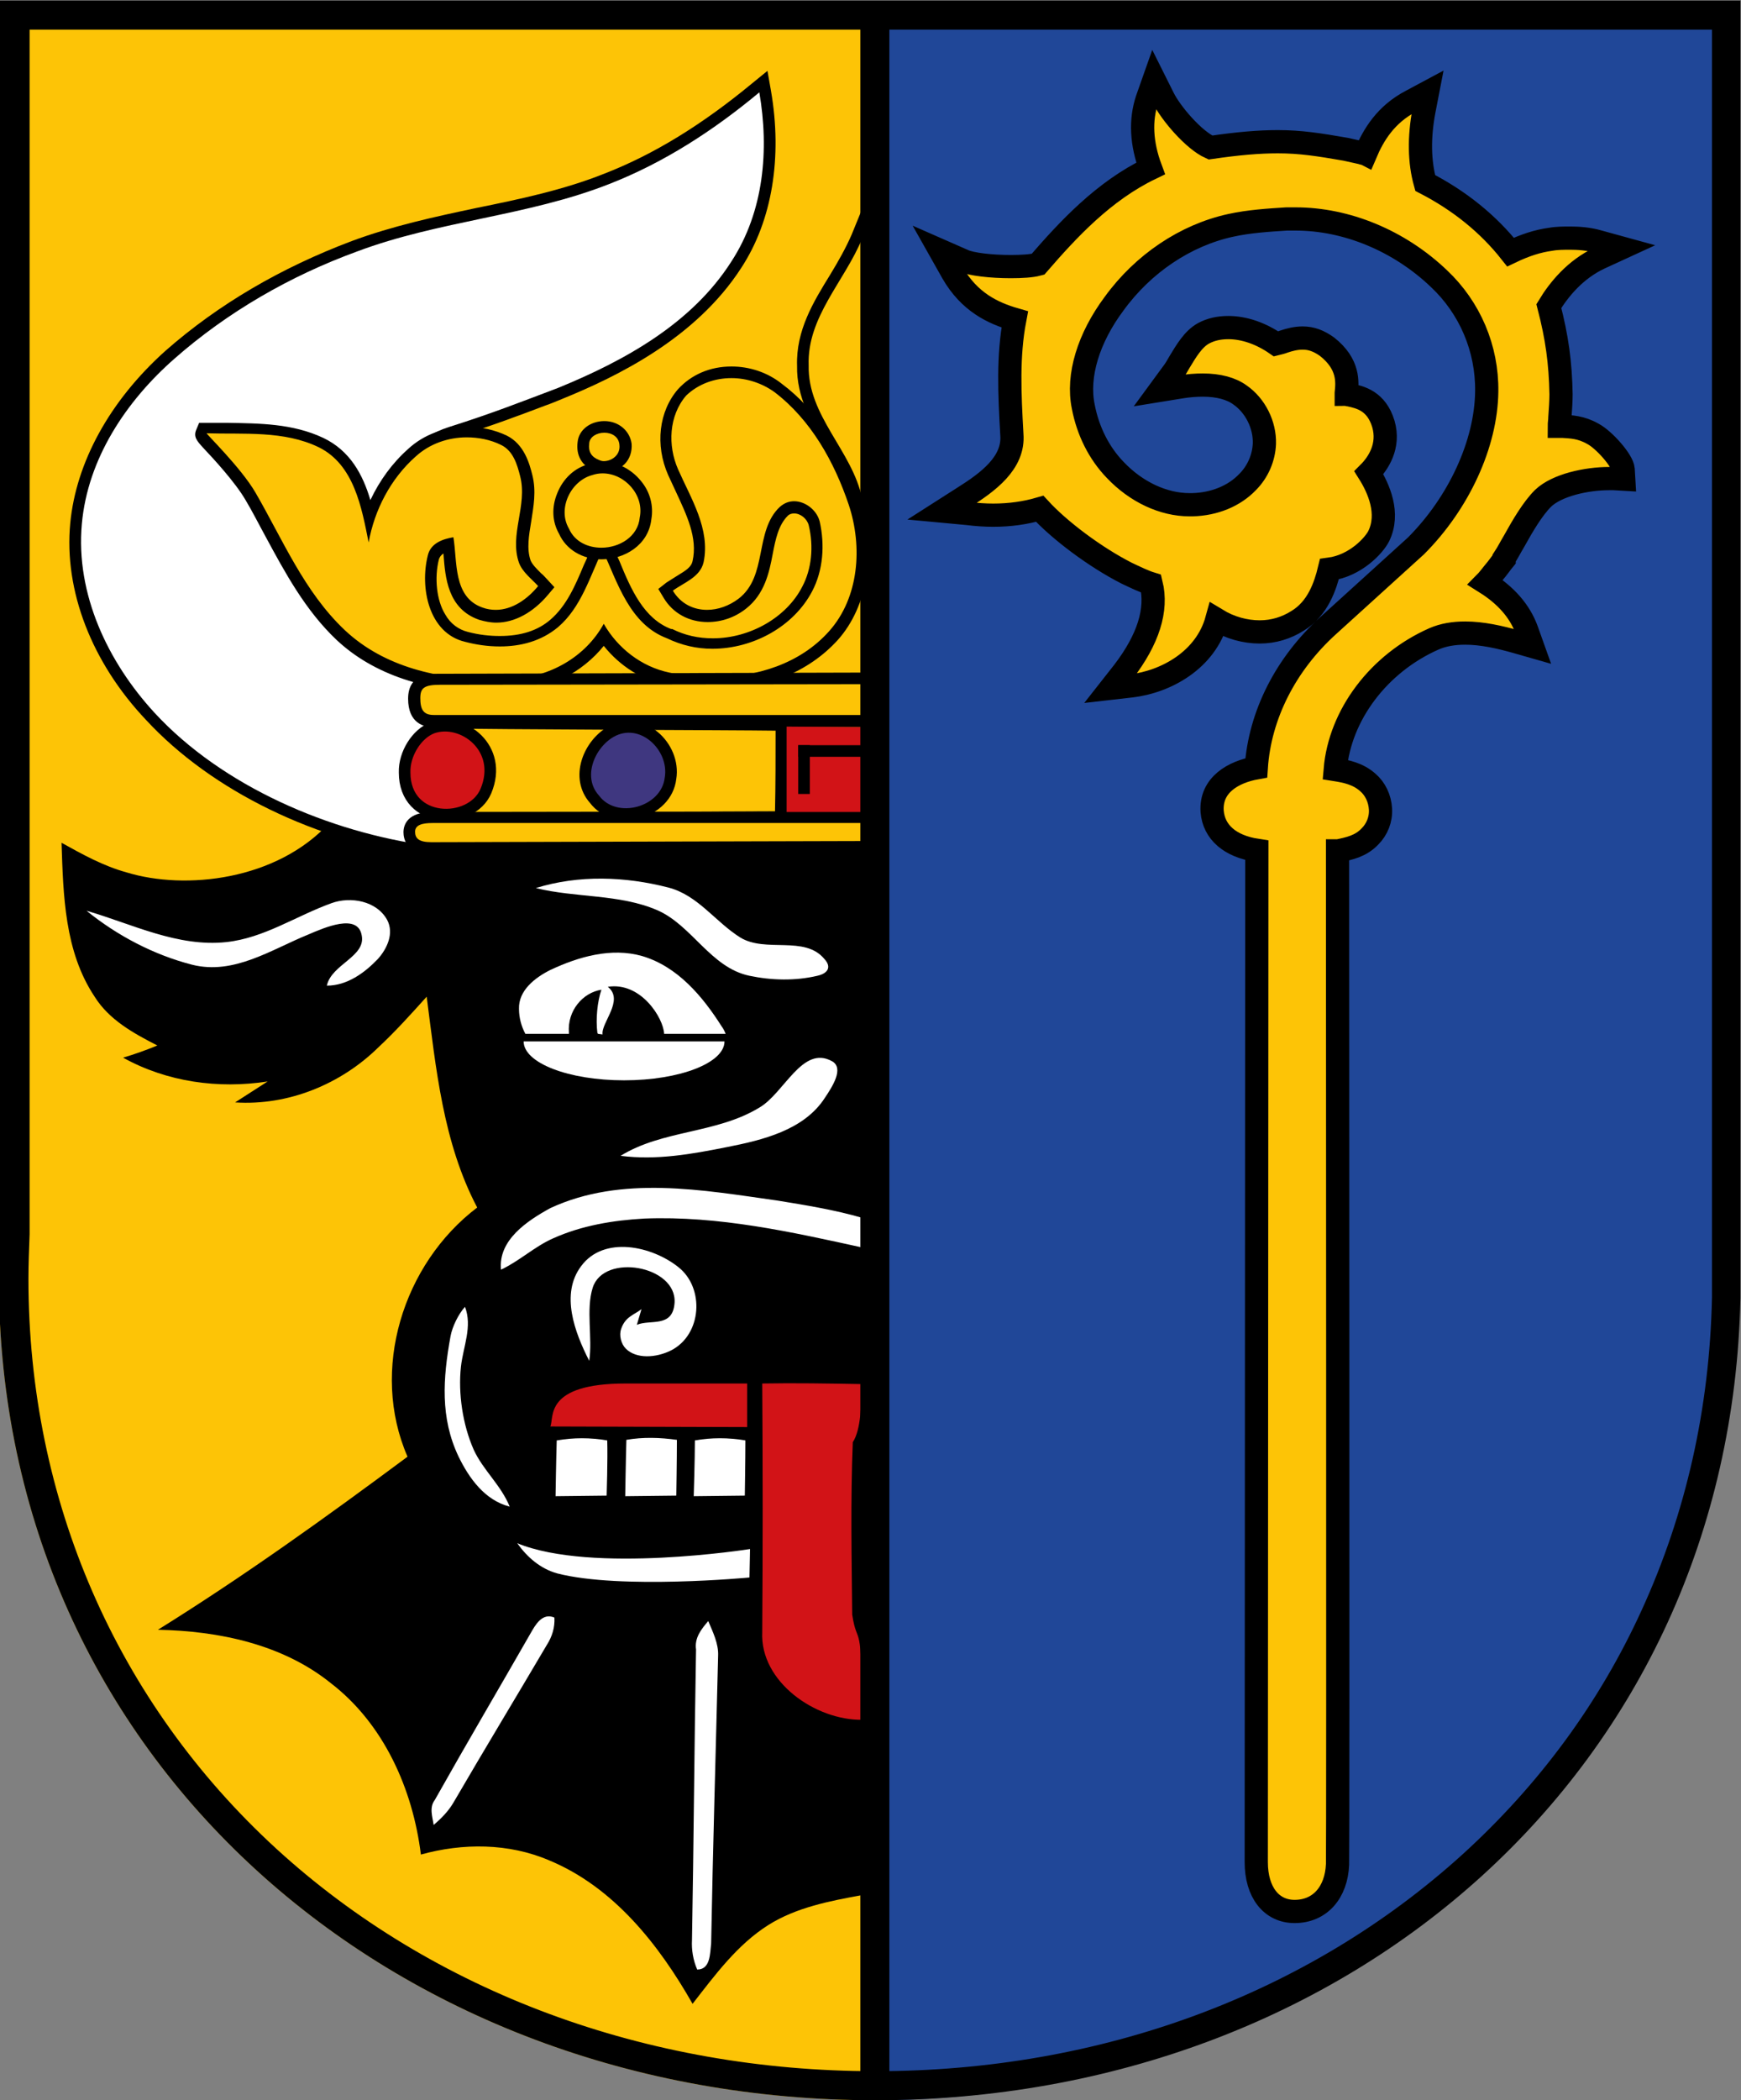 <?xml version="1.0" encoding="utf-8"?>
<!-- Generator: Adobe Illustrator 19.2.1, SVG Export Plug-In . SVG Version: 6.00 Build 0)  -->
<svg version="1.1" id="Layer_1" xmlns="http://www.w3.org/2000/svg" xmlns:xlink="http://www.w3.org/1999/xlink" x="0px" y="0px"
	 viewBox="0 0 299.9 361.6" style="enable-background:new 0 0 299.9 361.6;" xml:space="preserve">
<rect x="0" y="0" width="299.9" height="361.6" fill="#808080" stroke="none"/>
<style type="text/css">
	.st0{fill:#204798;}
	.st1{fill:#FDC406;}
	.st2{fill:#FDC406;stroke:#000000;stroke-width:4;stroke-miterlimit:10;}
	.st3{fill:#FFFFFF;}
	.st4{fill:#D21317;}
	.st5{fill:none;}
	.st6{fill:#3F3780;stroke:#000000;stroke-width:2;stroke-miterlimit:10;}
	.st7{fill:#D21317;stroke:#000000;stroke-width:2;stroke-miterlimit:10;}
	.st8{fill:none;stroke:#000000;stroke-width:2;stroke-linecap:square;stroke-miterlimit:10;}
	.st9{fill:none;stroke:#000000;stroke-width:5;stroke-miterlimit:10;}
</style>
<g id="Wappen">
	<path class="st0" d="M297.8,3.1H150.7v358.5c64.9,0,122.5-39,139.8-95.6c10.5-34.3,6.5-113,6.5-113C297,176.4,297.8,26.5,297.8,3.1
		z"/>
	<path class="st1" d="M0,3.1v209.1c-0.1,2.6-0.2,5.3-0.2,8c0,82.9,68,141.4,150.9,141.4V3.1H0z"/>
</g>
<g>
	<path class="st2" d="M223,329.1c-4,0-6.6-3.3-6.6-8.5c0-1.3,0.1-169.5,0.1-174.2c-4.6-0.7-7.4-3.1-7.7-6.7
		c-0.3-4.6,3.7-6.8,7.6-7.5c0.6-9.1,5.1-17.9,12.4-24.5l15.1-13.7c7.4-7.4,12.1-17.6,12.2-26.6c0.1-7.4-2.9-14.4-8.2-19.4
		c-6.9-6.6-16-10.3-24.7-10.3c-0.5,0-1.1,0-1.6,0c-3.1,0.2-6.4,0.4-9.6,1.1c-7.8,1.7-15.1,6.6-20.1,13.5c-4.4,5.9-6.4,12.4-5.3,17.7
		c0.8,4.2,2.7,8,5.5,10.9c3.6,3.8,8.3,6,12.8,6c0.2,0,0.4,0,0.5,0c3.8-0.1,7.2-1.5,9.5-3.9c1.8-1.8,2.8-4.2,2.9-6.6
		c0.1-3.3-1.6-6.6-4.2-8.4c-1.5-1.1-3.7-1.7-6.4-1.7c-1.2,0-2.5,0.1-3.7,0.3l-3.7,0.6l2.2-3c0.4-0.5,0.8-1.2,1.2-1.9
		c1.1-1.8,2.3-3.9,4.1-4.9c1.3-0.7,2.7-1,4.3-1c2.7,0,5.6,1,8.2,2.8c0.4-0.1,0.9-0.2,1.4-0.4c0.9-0.3,2-0.6,3.2-0.6
		c1.5,0,2.8,0.5,4.2,1.5c3.8,3,3.5,6.1,3.3,8c0,0.1,0,0.1,0,0.2c0.2,0,0.4,0.1,0.6,0.1c1.8,0.4,4.6,1,5.8,5c1.1,3.8-0.9,6.8-2.5,8.4
		c1.7,2.7,3.6,7,1.7,10.9c-0.8,1.6-4,5.1-8.5,5.7c-0.7,2.9-2,6.8-5.5,8.9c-1.9,1.2-4.1,1.9-6.5,1.9c-2.5,0-5.1-0.7-7.4-2.1
		c-1.9,6.9-8.7,10.7-14.8,11.4l-3.5,0.4l2.2-2.8c4.3-5.6,5.9-10.7,4.8-15.2c-1.3-0.4-2.7-1.1-4.2-1.8c-5.5-2.8-11.6-7.4-15-11.1
		c-2.4,0.7-5.1,1.1-8,1.1c-1.4,0-2.9-0.1-4.5-0.3l-4.3-0.4l3.6-2.3c4.3-2.7,8.8-6,8.4-10.9c-0.4-7.1-0.7-13.5,0.5-19.8
		C171,53.9,167,52,164.1,47l-2.2-3.9l4.1,1.8c1.3,0.6,4.7,1,8.1,1c1.9,0,3.6-0.1,4.7-0.4c5.2-6,11.3-12.6,19.4-16.5
		c-1.6-4.3-1.8-8.3-0.6-11.9l1.2-3.4l1.6,3.2c1.3,2.6,5.2,7.2,8.1,8.5c4.8-0.7,8.4-1,11.6-1c3.9,0,7.1,0.5,11.7,1.3
		c0.9,0.2,1.8,0.4,2.7,0.6c0.2,0.1,0.5,0.1,0.7,0.2c1.4-3.3,3.5-6.8,7.9-9.1l2.8-1.5l-0.6,3.1c-0.9,4.7-0.8,8.9,0.2,12.5
		c6,3.1,10.9,7.1,14.7,11.9c2.5-1.2,4.7-1.9,6.9-2.2c1.1-0.2,2.3-0.2,3.4-0.2c1.3,0,3.1,0.1,4.8,0.6l4,1.1l-3.7,1.7
		c-4.3,2-7.1,5.5-8.8,8.3c1.4,5.4,2,9.7,2.1,15.2c0,1.1-0.1,2.6-0.2,4c0,0.5-0.1,1-0.1,1.5c0.2,0,0.4,0,0.6,0
		c1.4,0.1,3.1,0.1,5.2,1.3c1.9,1,5.1,4.6,5.2,6.1l0.1,1.7l-1.7-0.1c-0.3,0-0.5,0-0.8,0c-3.9,0-9,1.1-11.4,3.4
		c-1.8,1.8-3.5,4.7-5,7.4c-0.6,1-1.1,2-1.7,2.9l0,0.1l0,0.1c-0.5,0.6-1.1,1.5-1.8,2.3c0,0-1.1,1.4-1.4,1.7c3.5,2.2,5.9,4.9,7.1,8.2
		l1,2.8l-2.8-0.8c-2.8-0.8-5.9-1.5-8.8-1.5c-2,0-3.8,0.3-5.4,1c-9.5,4.2-16.2,13.1-17,22.5c1.9,0.3,3.9,0.7,5.6,2.2
		c1.3,1.1,2.1,2.8,2.2,4.6c0.1,1.8-0.6,3.5-1.8,4.7c-1.6,1.7-3.6,2.1-5.5,2.5c0,0-0.1,0-0.1,0c0,4.8,0.1,172.4,0,174.5
		C230.2,325.8,227.4,329.1,223,329.1z"/>
</g>
<g>
	<g id="Stier">
		<path d="M56.8,141.6c-9.1,10-24.9,11.7-35,8.6c-4-1.1-7.6-3.1-11.2-5.1c0.3,9,0.5,18.7,5.7,26.5c2.5,4,6.7,6.3,10.8,8.4
			c-1.9,0.8-3.9,1.5-5.9,2.1c7.6,4.2,16.4,5.4,24.9,4.1c-1.9,1.2-3.7,2.4-5.6,3.6c9.1,0.6,18.2-3.1,24.7-9.5
			c2.9-2.7,5.6-5.7,8.3-8.7c1.6,12.3,2.8,25.1,8.7,36.3c-12.8,9.7-18.5,28-12,42.9c-14,10.4-28.2,20.6-43,29.8
			c10.5,0.2,21.5,2.5,29.8,9.2c9.1,7,14.1,18.2,15.5,29.5c7.2-2,15.1-2,22.1,1c11.1,4.6,18.9,14.5,24.7,24.7
			c3.9-5,7.7-10.2,13.1-13.6c4.8-3,10.5-4.1,16-5.1c0,5.8,0.3-94.7,0.3-181.5L56.8,141.6z"/>
		<g>
			<path class="st3" d="M53.1,160.9c-6.4,2.6-12.8,7-20,5.2c-6.6-1.7-12.9-5-18.2-9.3c7.9,2.3,15.7,6.3,24.1,5.4
				c6.5-0.7,12-4.5,18.1-6.7c3.3-1.2,7.8-0.4,9.6,2.9c1.2,2.3,0,4.9-1.6,6.7c-2.3,2.4-5.3,4.6-8.8,4.6c0.8-3.7,6.8-5,6-8.7
				C61.6,157.2,55.9,159.7,53.1,160.9z"/>
			<path class="st3" d="M140.8,168c-3.8,0.9-7.9,0.8-11.7,0c-6.7-1.4-9.9-8.7-15.9-11.3c-6.5-2.8-14-2.1-20.9-3.8
				c7.4-2.3,15.4-2,22.8-0.1c5.1,1.3,8.1,5.9,12.4,8.6c4.4,2.7,11.1-0.4,14.5,3.7C143.3,166.5,142.6,167.6,140.8,168z"/>
			<path class="st3" d="M143.3,182.7c2.2,1.2,0,4.5-1.2,6.3c-3.6,5.6-10.8,7.3-16.9,8.5c-6,1.2-12.1,2.3-18.3,1.5
				c7.3-4.5,16.5-3.8,23.9-8.3C135.1,188.2,138.2,179.9,143.3,182.7z"/>
			<path class="st3" d="M94.8,208c12.3-5.7,26.3-3.1,39.1-1.3c4.9,0.8,9.9,1.6,14.7,3c0,1.7,0,3.4,0,5.1c-12.3-2.7-24.8-5.5-37.6-5
				c-5.4,0.3-10.8,1.2-15.7,3.4c-3.2,1.4-5.8,3.9-9,5.4C85.8,213.5,90.8,210.2,94.8,208z"/>
			<path class="st3" d="M122,279.1c0.8,1.9,1.8,3.9,1.7,6c-0.4,16.5-0.9,33-1.2,49.5c-0.2,1.7-0.1,4.5-2.4,4.5
				c-0.7-1.6-1-3.4-0.9-5.1c0.3-16.7,0.4-33.4,0.7-50C119.6,282,120.8,280.5,122,279.1z"/>
			<path class="st3" d="M96,270.9c-2.9-0.8-5.2-2.8-6.9-5.2c12.9,5.3,40.1,1,40.1,1l-0.1,4.9C129.1,271.6,106.9,273.7,96,270.9z"/>
			<path class="st3" d="M95.5,278.5c0.1,1.7-0.4,3.3-1.3,4.7c-5.3,9-10.7,17.9-16,27c-0.9,1.6-2.2,2.9-3.5,4c-0.2-1.4-0.8-3,0.2-4.3
				c5.4-9.6,11-19.1,16.5-28.7C92.2,279.8,93.4,277.6,95.5,278.5z"/>
			<path class="st3" d="M116.2,224.3c0.4-6.4-12.2-8.6-14.1-2.6c-1.2,3.8,0,8.6-0.6,12.6c-2.5-4.9-5-11.5-1.4-16.3
				c3.9-5.3,12.2-3.5,16.8,0.2c4.5,3.6,4,11.6-1.3,14.3c-2.6,1.3-6,1.5-7.8-0.3c-0.8-0.8-1.2-2.3-0.8-3.4c0.7-2.1,2.2-2.4,3.5-3.4
				l-0.8,2.7C112,227.1,115.9,228.7,116.2,224.3z"/>
			<path class="st3" d="M128.4,248c0,3.2-0.1,9.5-0.1,9.5l-8.8,0.1c0,0,0.2-6.4,0.2-9.6C122.5,247.5,125.5,247.5,128.4,248z"/>
			<path class="st3" d="M116.5,257.5l-8.8,0.1c0,0,0.1-6.4,0.2-9.7c2.9-0.5,5.8-0.4,8.7,0C116.6,251.2,116.5,257.5,116.5,257.5z"/>
			<path class="st3" d="M104.5,257.5l-8.8,0.1c0,0,0.1-6.4,0.2-9.6c2.9-0.5,5.8-0.5,8.7,0C104.7,251.2,104.5,257.5,104.5,257.5z"/>
			<path class="st3" d="M87.8,259.4c-4.3-1.1-7-4.9-8.8-8.6c-3.2-6.7-2.7-13.5-1.4-20.7c0.3-1.7,1.4-3.9,2.5-5.1
				c1.3,3.4-0.3,6.8-0.7,10.3c-0.5,4.6,0.3,10,2.2,14.3C83.2,253.1,86.3,255.7,87.8,259.4z"/>
		</g>
		<path class="st4" d="M107.8,238.2l20.9,0l0,7.5l-33.9-0.1C95.5,244.1,93.6,238.2,107.8,238.2z"/>
		<path class="st4" d="M131.3,238.2c5.5-0.1,11.5,0,17.1,0.1c0,3.4-0.1,7.9-1.5,10c-0.4,9.9-0.2,19.8-0.1,29.7
			c0.9,5.9,1.7-0.1,1.7,18.1c-8,0.1-17.6-6.5-17.2-15.1C131.4,266.8,131.4,252.5,131.3,238.2z"/>
		<g>
			<path class="st5" d="M107.8,171.6c-0.7,1.3,0.9,4.3,1.2,6.3h5.3C114.2,175.2,110.3,170.5,107.8,171.6z"/>
			<path class="st5" d="M106.2,171.3c-3.2,0.5-8.5,2.7-8.2,6.4c0,0.1,0,0.1,0.1,0.2h5c0-0.1-0.1-0.1-0.1-0.2
				C102.6,175.5,105.5,173.4,106.2,171.3z"/>
			<path class="st3" d="M98,177.8c-0.3-3.8,2.4-6.9,5.6-7.4c-0.7,2-1,5.1-0.7,7.4c0,0.1,0.1,0.1,0.1,0.2l0.8,0.1
				c-0.3-2,3.8-5.9,0.9-8.2c5.7-0.9,9.6,5.4,9.7,8.1h10.6c-0.2-0.5-0.4-0.9-0.7-1.3c-3.3-5.2-7.6-10.3-13.7-12.1
				c-5.3-1.5-10.9,0.1-15.8,2.4c-2.6,1.3-5.5,3.5-5.4,6.7c0,1.5,0.4,3,1.1,4.3H98C98,177.9,98,177.8,98,177.8z"/>
		</g>
		<path class="st3" d="M124.8,179.3c0,3.7-7.7,6.7-17.3,6.7s-17.3-3-17.3-6.7L124.8,179.3L124.8,179.3z"/>
	</g>
	<g id="Horn">
		<g>
			<path class="st3" d="M73.8,146.5C55,144,37.1,135.3,26,123.3c-9.2-9.8-13.9-21.9-12.8-33.2c0.9-10.2,6.7-20.6,16.2-29
				c9-7.9,19.7-14.2,31.8-18.7c6.9-2.6,14.2-4.2,21.3-5.6c7.4-1.6,15-3.2,22.1-6c8.6-3.3,17-8.4,25.7-15.6l1.3-1.1l0.3,1.7
				c2,11.3,0.2,21.9-4.9,29.8c-7.6,11.8-20.9,18.3-30.3,22.1l-2.8,1.1c-4.9,1.9-9.6,3.7-16,5.7c-5.2,1.6-6.1,3.9-8.1,8.9l-0.6,1.4
				c0.1,6,3.2,30.3,7.3,31.3l3,0.7l-2.4,1c-0.7,3.3-2.6,25.5-2.1,27.5l0.4,1.4L73.8,146.5z"/>
			<path d="M130.8,15.9c1.7,9.9,0.8,20.5-4.8,29.1c-6.8,10.7-18.4,17.1-29.9,21.8C90,69.1,85,71.1,77.4,73.5
				c-5.9,1.9-6.8,4.7-9,10.3c-0.1-0.3-0.1-0.4-0.2-0.4c-0.7,0,2.2,32.3,7.9,33.7c-0.5,0.2-2.9,26.6-2.3,28.5
				c-17-2.3-35.5-10.2-47.2-22.9C18.6,114,13,102.3,14.1,90.2c1-11.2,7.6-21.1,15.9-28.4c9.2-8.1,20-14.3,31.5-18.5
				c14.1-5.3,29.4-6.1,43.4-11.6C114.4,28,123,22.4,130.8,15.9 M132.2,12.2l-2.7,2.2c-8.6,7.1-16.9,12.2-25.4,15.5
				c-7,2.8-14.6,4.4-22,5.9c-7.1,1.5-14.5,3.1-21.5,5.7c-12.2,4.6-23,10.9-32.1,18.9C18.9,69,13.1,79.6,12.1,90.1
				c-1.1,11.6,3.7,24,13.1,33.9c11.3,12.2,29.4,21,48.4,23.5l3.1,0.4l-0.9-2.9c-0.3-2.4,1.3-22.1,2-26.5l4.8-2l-6-1.4
				c0,0-2.4-1.2-4.7-15c-1.1-6.4-1.7-12.7-1.8-15.2l0.1-0.3l0.3-0.8c2-5,2.7-6.8,7.4-8.3c6.5-2.1,11.1-3.8,16.1-5.7
				c0.9-0.3,1.8-0.7,2.8-1.1c9.6-3.9,23.1-10.5,30.9-22.6c5.3-8.1,7.1-19,5.1-30.5L132.2,12.2L132.2,12.2z"/>
		</g>
	</g>
	<g id="Krone">
		<g>
			<path class="st1" d="M147.5,86c-0.7-3.4-2.6-6.6-4.4-9.6c-2.4-4.1-4.9-8.3-4.9-13.5c-0.2-5.8,2.7-10.5,5.5-15.2
				c1.4-2.3,2.8-4.6,3.8-7l1.9-4.7c0,0,0,12.2,0,15.8c0,11.1,0,22.6-0.1,33.9l-0.1,9.6L147.5,86z"/>
			<path d="M148.5,41.1c0,14.9,0.1,29.8,0,44.7c-1.7-8.2-9.4-14.2-9.2-22.9C139,54.6,145.5,48.4,148.5,41.1 M150.5,31.1l-3.8,9.3
				c-1,2.3-2.3,4.6-3.7,6.9c-2.9,4.7-5.9,9.6-5.7,15.7c-0.1,5.4,2.5,9.8,5,13.9c1.8,3.1,3.6,6,4.3,9.3l3.8,18.8l0.2-19.2
				c0.1-11.3,0.1-22.8,0.1-33.9c0-3.6,0-7.2,0-10.8L150.5,31.1L150.5,31.1z"/>
		</g>
		<g>
			<path class="st1" d="M84.8,118.1c-11,0-20-3-26.1-8.7c-5.4-5-8.8-11.5-12.1-17.7c-1.1-2.1-2.3-4.2-3.5-6.3
				c-1.9-3.2-5.8-7.4-7.5-9.2c-1-1.1-1.3-1.3-1-2l0.3-0.6l0.9,0l0,0c1.1,0,2.2,0,3.3,0c5.4,0,11.1,0,16.1,2.5
				c5.2,2.5,7.1,7.8,8.3,13c1.5-4.3,4-8.2,7.3-11.2c2.5-2.3,5.9-3.5,9.5-3.5c2.2,0,4.4,0.5,6.3,1.4c2.6,1.2,3.4,4.3,3.9,6.1
				c0.7,2.6,0.2,5.2-0.2,7.6c-0.4,2.5-0.8,5,0,7.2c0.3,1,1.2,1.8,2,2.6c0.4,0.4,0.7,0.7,1.1,1.1l0.6,0.6l-0.6,0.7
				c-2.4,2.9-5.3,4.5-8.1,4.5c-0.9,0-1.8-0.2-2.6-0.5c-4.7-1.6-5.1-6.4-5.4-10.3c0-0.5-0.1-1.1-0.1-1.6c-1.5,0.4-2.3,1.1-2.6,2.2
				c-0.9,3.5-0.4,7.6,1.2,10.3c1.1,1.8,2.6,2.9,4.5,3.4c2,0.5,3.9,0.7,5.7,0.7c3.8,0,6.9-1,9.3-3.1c3-2.5,4.5-6.3,6-9.8
				c0.4-1,0.9-2.1,1.3-3.1l0.9-2l0.9,2c0.4,0.8,0.7,1.6,1.1,2.4c2.2,5.1,4.4,10.3,9.5,12.3c2.3,1.1,4.8,1.7,7.5,1.7
				c6.8,0,13.4-3.8,16.3-9.4c1.7-3.3,2.1-7.4,1.2-11.3c-0.4-1.5-1.9-2.7-3.4-2.7c-0.7,0-1.3,0.2-1.8,0.7c-1.9,1.8-2.4,4.4-2.9,7.1
				c-0.6,3.2-1.3,6.5-4.2,8.8c-1.7,1.4-3.9,2.1-6,2.1c-2.9,0-5.3-1.4-6.7-3.7l-0.5-0.8l0.7-0.5c0.6-0.4,1.2-0.8,1.8-1.2
				c1.5-0.9,2.8-1.7,3.1-3.1c0.9-4.3-1.1-8.5-3-12.6c-0.4-0.9-0.9-1.9-1.3-2.8c-2.1-4.8-1.5-10.2,1.5-13.7c2-2.3,5-3.6,8.4-3.6
				c2.9,0,5.8,1,8,2.6c5.7,4.3,10.1,11,13.1,19.9c2.8,8.3,1.3,17.2-3.6,22.8c-4.7,5.3-12.1,8.3-20.6,8.3c-2.6,0-5.2-0.3-7.8-0.8
				c-4.4-0.9-8.4-3.6-11-7.5c-3.4,5-9.3,8.3-15.8,8.6C87,118.1,85.9,118.1,84.8,118.1z"/>
			<path d="M126,65.1c2.7,0,5.3,0.9,7.4,2.4c6.3,4.8,10.3,12,12.8,19.4c2.4,7.2,1.8,16-3.4,21.8c-5,5.6-12.5,7.9-19.9,7.9
				c-2.6,0-5.1-0.3-7.6-0.8c-4.8-1-8.9-4.2-11.3-8.4c-3.2,5.8-9.4,9.2-15.9,9.5c-1.1,0.1-2.2,0.1-3.3,0.1c-9.1,0-18.6-2.1-25.4-8.5
				c-7-6.6-10.7-15.6-15.4-23.7c-2.5-4.3-8.6-10.2-8.4-10.2c0,0,0,0,0,0c6.4,0.2,13.3-0.5,19.3,2.4c6.1,3,7.4,10.4,8.6,16.4
				c1-5.6,3.8-11,8.1-14.8c2.4-2.2,5.6-3.3,8.8-3.3c2,0,4.1,0.4,5.9,1.3c2.1,1,2.8,3.4,3.3,5.4c1.3,5-1.9,10.1-0.2,14.9
				c0.6,1.6,2.1,2.7,3.3,4c-1.8,2.2-4.4,4.1-7.3,4.1c-0.7,0-1.5-0.1-2.3-0.4c-5.1-1.8-4.3-8-5-12.1c-1.8,0.3-3.9,1-4.4,3.1
				c-1.4,5.5,0.1,13.4,6.4,14.9c1.9,0.5,3.9,0.8,6,0.8c3.6,0,7.1-0.9,10-3.3c4-3.4,5.5-8.7,7.7-13.3c2.6,5.7,4.7,12.8,11.1,15.2
				c2.5,1.2,5.1,1.8,7.8,1.8c7,0,14-3.8,17.2-9.9c1.9-3.6,2.2-8,1.3-12c-0.5-2-2.5-3.5-4.4-3.5c-0.9,0-1.7,0.3-2.5,1
				c-4.4,4.2-2,11.9-7.1,15.8c-1.6,1.2-3.5,1.9-5.4,1.9c-2.3,0-4.5-1-5.9-3.3c1.9-1.4,4.7-2.3,5.3-4.9c1.2-5.7-2.2-11-4.4-16
				c-1.8-4.1-1.6-9.2,1.4-12.7C120.3,66.1,123.1,65.1,126,65.1 M126,63.1L126,63.1c-3.7,0-6.9,1.4-9.2,3.9c-3.3,3.8-4,9.6-1.7,14.8
				c0.4,0.9,0.9,1.9,1.3,2.8c1.9,4.1,3.8,8,2.9,12c-0.2,1-1.1,1.6-2.6,2.5c-0.6,0.4-1.3,0.8-1.9,1.2l-1.4,1.1l0.9,1.5
				c1.6,2.7,4.4,4.2,7.6,4.2c2.4,0,4.7-0.8,6.6-2.3c3.2-2.5,4-6.2,4.6-9.4c0.5-2.6,1-5,2.6-6.6c0.3-0.3,0.7-0.4,1.1-0.4
				c1.1,0,2.2,0.9,2.5,2c0.9,3.7,0.5,7.6-1.1,10.6c-2.7,5.3-9,8.9-15.4,8.9c-2.5,0-4.8-0.5-7-1.6l-0.1,0l-0.1,0
				c-4.7-1.8-6.9-6.8-8.9-11.7c-0.4-0.8-0.7-1.7-1.1-2.5l-1.8-4l-1.8,4c-0.5,1-0.9,2.1-1.4,3.1c-1.5,3.6-3,7.1-5.8,9.5
				c-2.2,1.9-5.1,2.8-8.7,2.8c-1.8,0-3.6-0.2-5.5-0.7c-1.6-0.4-3-1.4-3.9-3c-1.5-2.4-1.9-6.3-1.1-9.5c0.1-0.3,0.3-0.7,0.8-1
				c0,0.1,0,0.2,0,0.2c0.3,3.9,0.7,9.3,6.1,11.2c1,0.3,2,0.5,3,0.5c3.1,0,6.3-1.7,8.9-4.8l1.1-1.3l-1.2-1.3
				c-0.4-0.4-0.7-0.8-1.1-1.1c-0.8-0.8-1.5-1.5-1.8-2.2c-0.7-2-0.3-4.3,0.1-6.7c0.4-2.6,0.9-5.2,0.2-8c-0.5-2-1.4-5.3-4.4-6.8
				c-2.1-1-4.4-1.5-6.8-1.5c-3.9,0-7.5,1.3-10.2,3.8c-2.7,2.4-4.9,5.4-6.5,8.8c-1.3-4.4-3.5-8.5-8.1-10.7c-5.3-2.5-11-2.5-16.5-2.6
				c-1,0-2,0-3,0l0,0l-0.6,0h-1.3l-0.5,1.2c-0.5,1.2,0.1,1.9,1.2,3.1c1.7,1.8,5.5,5.9,7.3,9c1.2,2,2.3,4.2,3.4,6.2
				c3.4,6.3,6.9,12.8,12.3,17.9c6.3,5.9,15.5,9,26.8,9c1.1,0,2.2,0,3.4-0.1c6.3-0.3,12.1-3.3,15.8-7.9c2.8,3.5,6.6,5.9,10.9,6.8
				c2.6,0.6,5.3,0.8,8,0.8c8.9,0,16.4-3.1,21.4-8.6c5.2-5.8,6.7-15.2,3.8-23.8c-3-9-7.5-15.9-13.4-20.3
				C132.2,64.1,129.1,63.1,126,63.1L126,63.1z"/>
		</g>
		<g>
			<path class="st1" d="M102.7,124.2c-10.2,0-20.2,0-27.8,0c0,0-0.1,0-0.2,0c-3.3,0-3.3-2.9-3.3-3.9c0-2.7,1.6-3.3,4.4-3.3l73.8-0.2
				l0,7.3l-1,0C148.5,124.2,125.2,124.2,102.7,124.2z"/>
			<path d="M148.5,117.8l0,5.3c0,0-23.3,0-45.8,0c-10.2,0-20.2,0-27.8,0c-0.1,0-0.1,0-0.2,0c-1.8,0-2.3-1-2.3-2.9
				c0-1.7,0.6-2.3,3.4-2.3L148.5,117.8 M150.5,115.8l-2,0l-72.8,0.2c-1.7,0-5.4,0-5.4,4.3c0,4.2,2.7,4.9,4.3,4.9c0.1,0,0.2,0,0.3,0
				c6.8,0,16.1,0,27.7,0c22.3,0,45.6,0,45.8,0l2,0l0-2l0-5.3L150.5,115.8L150.5,115.8z"/>
		</g>
		<g>
			<path class="st1" d="M76,124.4l1,0c4.5,0.1,27.7,0.2,43,0.3c6.5,0,11.6,0.1,13.6,0.1l1,0l0,1c0,4.6,0,9.3-0.1,13.9l0,1l-1.8,0
				c-8.5,0-49.1,0.3-55.6,0.3l-1,0L76,124.4z"/>
			<path d="M77,125.4c6.4,0.2,49.9,0.3,56.6,0.4c0,4.6,0,9.3-0.1,13.9c-0.2,0-0.5,0-0.8,0c-8.5,0-49.6,0.3-55.6,0.3L77,125.4
				 M75,123.3l0,2.1l0.2,14.6l0,2l2,0c6.3-0.1,47.3-0.3,55.6-0.3l0.8,0l2,0l0-2c0.1-4.7,0.1-9.4,0.1-13.9l0-2l-2,0
				c-2,0-7.1,0-13.6-0.1c-15.3-0.1-38.5-0.2-43-0.3L75,123.3L75,123.3z"/>
		</g>
		<g>
			<path class="st1" d="M74.3,146c-3.1,0-3.8-1.5-3.8-2.8c0-1.6,1.3-2.5,4-2.5l75.2-0.1l-0.1,5.1L74.3,146L74.3,146z"/>
			<path d="M148.6,141.7l0,3.1L74.3,145c-2.2,0-2.8-0.7-2.8-1.8c0-1.2,1.3-1.5,3-1.5L148.6,141.7 M150.7,139.7l-2,0l-74.2,0.1
				c-4.3,0-5,2.2-5,3.5c0,1.1,0.5,3.8,4.8,3.8l74.3-0.2l2,0l0-2l0-3.1L150.7,139.7L150.7,139.7z"/>
		</g>
		<g>
			<path class="st1" d="M104,80.5c-0.4,0-0.8-0.1-1.2-0.2c-1.7-0.7-2.5-2.1-2.3-3.9c0.2-1.6,1.7-2.8,3.6-2.8c2,0,3.5,1.2,3.6,3
				c0.1,1-0.2,2-0.9,2.7C106.1,80,105,80.5,104,80.5z"/>
			<path d="M104.1,74.5c1.3,0,2.5,0.7,2.6,2.1c0.2,1.8-1.4,2.8-2.7,2.8c-0.3,0-0.6-0.1-0.8-0.2c-1.3-0.5-1.9-1.4-1.7-2.9
				C101.6,75.2,102.8,74.5,104.1,74.5 M104.1,72.5c-2.4,0-4.4,1.5-4.6,3.6c-0.3,2.3,0.7,4.1,2.9,5c0.5,0.2,1,0.3,1.6,0.3
				c1.3,0,2.7-0.6,3.6-1.5c0.9-0.9,1.3-2.2,1.2-3.5C108.5,74.2,106.6,72.5,104.1,72.5L104.1,72.5z"/>
		</g>
		<g>
			<path class="st1" d="M103.6,95.3c-3,0-5.4-1.4-6.4-3.8c-1-1.8-1.1-4-0.3-6.1c0.9-2.2,2.7-3.9,4.8-4.5c0.6-0.2,1.3-0.3,2-0.3
				c2.2,0,4.4,1.1,5.8,2.9c1.4,1.7,2,3.8,1.6,5.9C110.8,93.2,107,95.3,103.6,95.3z"/>
			<path d="M103.8,81.5c3.8,0,7.2,3.7,6.4,7.6c-0.3,3.3-3.5,5.2-6.6,5.2c-2.3,0-4.6-1-5.6-3.3c-2-3.4,0.3-8.2,4-9.2
				C102.6,81.6,103.2,81.5,103.8,81.5 M103.8,79.5L103.8,79.5c-0.8,0-1.6,0.1-2.3,0.4C99,80.5,97,82.4,96,84.9c-1,2.4-0.9,4.9,0.3,7
				c1.2,2.7,4,4.4,7.3,4.4c3.9,0,8.1-2.4,8.6-6.9c0.4-2.3-0.2-4.7-1.8-6.6C108.7,80.7,106.2,79.5,103.8,79.5L103.8,79.5z"/>
		</g>
		<path class="st6" d="M105.2,126c5.3-3,11.2,2.5,10.3,8c-0.7,6-9.5,8.4-13.1,3.6C99.1,133.9,101.4,128.2,105.2,126z"/>
		<path class="st7" d="M74.5,125.3c5.2-1.8,12.3,3.5,9.2,10.9c-2.5,5.9-14,5.8-14-3.2C69.6,129.8,71.8,126.3,74.5,125.3z"/>
		<g>
			<polygon class="st4" points="135.5,125.1 149.6,125.2 149.5,139.8 135.5,139.8 			"/>
			<line class="st8" x1="138.5" y1="135.7" x2="138.5" y2="129.3"/>
			<line class="st8" x1="138.5" y1="129.3" x2="148.7" y2="129.3"/>
		</g>
	</g>
</g>
<g id="Kontur">
	<path d="M294.9,5.1v216.4l0,1.9c-0.4,19.1-4.5,37.2-12.1,53.8c-7.3,16-17.7,30.1-30.9,42.1c-26.6,24.1-62.3,37.3-101.1,37.3
		c-39.4,0-76.2-13.6-103.2-38.3c-27.5-25.2-42.7-60-42.7-98.1c0-2.5,0.1-5.1,0.2-7.7l0-0.1v-0.1V5.1H294.9 M299.9,0.1H0v212.1
		c-0.1,2.6-0.2,5.3-0.2,8c0,82.9,68,141.4,150.9,141.4c81.8,0,147.4-57,149.1-138.1h0V0.1L299.9,0.1z"/>
	<line class="st9" x1="150.7" y1="361.6" x2="150.7" y2="3"/>
</g>
</svg>
